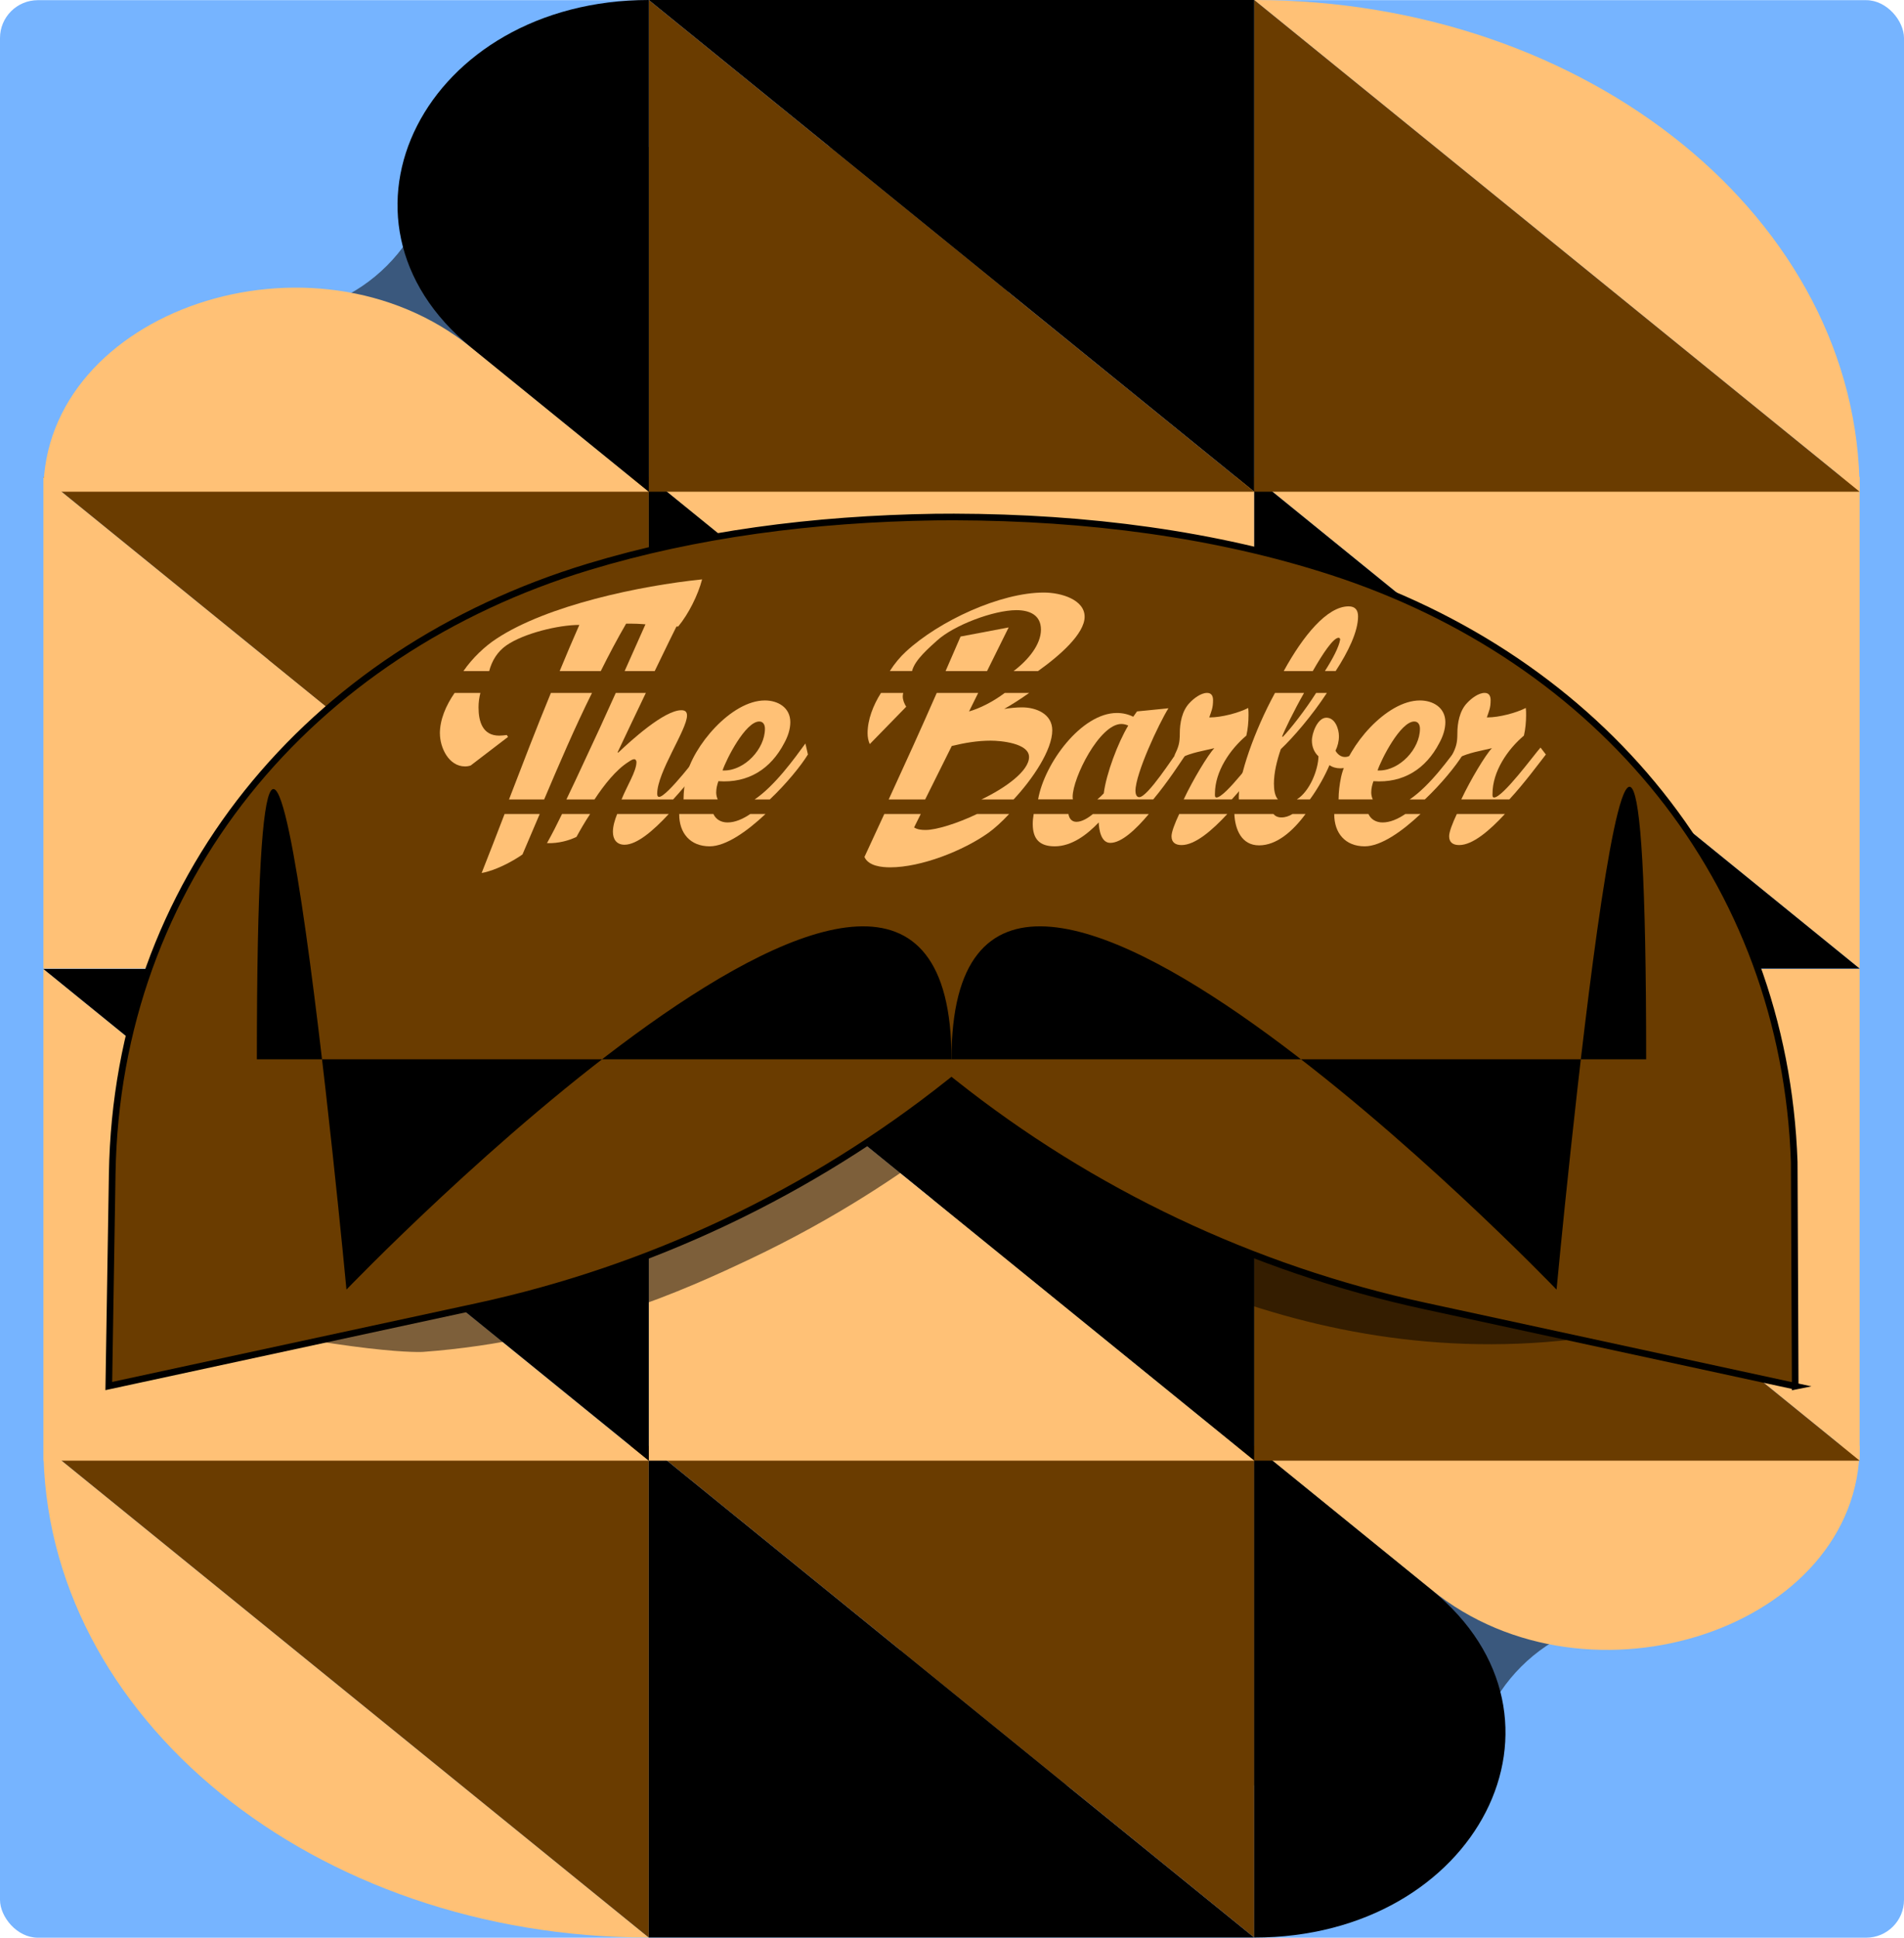 <?xml version="1.0" encoding="UTF-8"?>
<svg id="Layer_2" data-name="Layer 2" xmlns="http://www.w3.org/2000/svg" viewBox="0 0 575.38 585.41">
  <g id="ArtboardSix">
    <rect y=".05" width="575.38" height="585.37" rx="11.44" ry="11.44" fill="#76b4ff"/>
    <path d="M218.08,267.93H81.06V95.13c28,0,50.71-22.7,50.71-50.71h172.8v137.02c0,47.76-38.72,86.49-86.49,86.49Z" opacity=".51"/>
    <path d="M358.52,315.88h137.02v172.8c-28,0-50.71,22.7-50.71,50.71h-172.8v-137.02c0-47.76,38.72-86.49,86.49-86.49Z" opacity=".51"/>
    <g id="Triangles">
      <path d="M196.06,585.37h0L13.11,436.81h0c0,82.05,81.91,148.56,182.95,148.56Z" fill="#ffc176"/>
      <polygon points="196.06 585.37 379.02 585.37 196.06 436.81 196.06 585.37"/>
      <polygon points="196.06 436.81 13.11 436.81 196.06 585.37 196.06 436.81" fill="#6a3c00"/>
      <polygon points="379.02 436.81 196.06 436.81 379.02 585.37 379.02 436.81" fill="#6a3c00"/>
      <path d="M561.97,436.81h-182.95s53.59,43.51,53.59,43.51c47.74,38.76,129.37,11.31,129.37-43.51h0Z" fill="#ffc176"/>
      <path d="M379.02,585.37h0c67.51,0,101.32-66.28,53.59-105.04l-53.59-43.51v148.56Z"/>
      <polygon points="561.97 292.73 379.02 292.73 561.97 441.29 561.97 292.73" fill="#ffc176"/>
      <polygon points="379.02 292.73 196.06 292.73 379.02 441.29 379.02 292.73"/>
      <polygon points="379.02 441.29 561.97 441.29 379.02 292.73 379.02 441.29" fill="#6a3c00"/>
      <polygon points="196.06 441.29 379.02 441.29 196.06 292.73 196.06 441.29" fill="#ffc176"/>
      <polygon points="13.11 441.29 196.06 441.29 13.11 292.73 13.11 441.29" fill="#ffc176"/>
      <polygon points="196.06 292.73 13.11 292.73 196.06 441.29 196.06 292.73"/>
      <polygon points="13.11 292.63 196.06 292.63 13.11 144.08 13.11 292.63" fill="#ffc176"/>
      <polygon points="196.06 292.63 379.02 292.63 196.06 144.08 196.06 292.63"/>
      <polygon points="196.06 144.08 13.11 144.08 196.06 292.63 196.06 144.08" fill="#6a3c00"/>
      <polygon points="379.02 144.08 196.06 144.08 379.02 292.63 379.02 144.08" fill="#ffc176"/>
      <polygon points="561.97 144.08 379.02 144.08 561.97 292.63 561.97 144.08" fill="#ffc176"/>
      <polygon points="379.02 292.63 561.97 292.63 379.02 144.08 379.02 292.63"/>
      <path d="M379.02,0h0l182.95,148.56h0C561.97,66.51,480.06,0,379.02,0Z" fill="#ffc176"/>
      <polygon points="379.02 0 196.06 0 379.02 148.56 379.02 0"/>
      <polygon points="379.02 148.56 561.97 148.56 379.02 0 379.02 148.56" fill="#6a3c00"/>
      <polygon points="196.06 148.56 379.02 148.56 196.06 0 196.06 148.56" fill="#6a3c00"/>
      <path d="M13.11,148.56h182.95s-53.59-43.51-53.59-43.51C94.74,66.28,13.11,93.73,13.11,148.56h0Z" fill="#ffc176"/>
      <path d="M196.06,0h0c-67.51,0-101.32,66.28-53.59,105.04l53.59,43.51V0Z"/>
    </g>
    <path d="M521.84,376.17v12.6c0,3.84-2.39,7-5.31,7-13.61,4.32-28.75,7.72-45.3,9.33-88.43,8.62-158.19-39.46-185.33-60.67-13.21,10.03-33.15,23.62-59.33,36-18.77,8.87-52.77,24.57-98.67,28,0,0-17.72,1.32-79.79-12.67-.76-.17-2.58-.52-3.74-2.06-.96-1.27-1.56-3.02-1.56-4.94v-12.6c0-3.24,11.5-82.62,13.76-83.42.44-.16.9-.23,1.37-.23l457.06-22.34c.48,0,.94.07,1.37.23,2.27.8,5.48,102.52,5.48,105.76Z" opacity=".51"/>
    <path id="MustacheBorder" d="M542.5,418.81l-.29-67.72c-2.94-85.33-58.55-152-139.76-178.35-35.03-11.37-73.83-16.45-114.15-16.55-1.89,0-3.78,0-5.66.03-36.87.55-72.37,5.21-104.79,15.04-84.52,25.62-142.51,95.08-143.94,183.39l-1.03,64.1,111.18-24.01c52.16-11.26,101.03-34.4,142.8-67.62l.67-.53.61.48c41.69,33.13,90.44,56.23,142.48,67.5l111.89,24.24Z" fill="#6a3c00" stroke="#000" stroke-miterlimit="10" stroke-width="2"/>
    <path d="M497.46,320.04c0-219.61-27.08,69.57-27.08,69.57,0,0-182.84-190.46-182.84-69.57"/>
    <path d="M77.62,320.04c0-218.02,27.08,69.57,27.08,69.57,0,0,182.84-190.46,182.84-69.57"/>
    <g>
      <path d="M132.94,221.59c0,4.27,2.66,9.96,7.59,9.96.57,0,1.14-.09,1.71-.28l11.29-8.64-.38-.57c-.76.09-1.52.19-2.28.19-5.03,0-6.26-4.27-6.26-8.54,0-1.49.2-2.95.56-4.36h-7.79c-2.64,3.81-4.45,8.08-4.45,12.24Z" fill="#ffc176"/>
      <path d="M189.22,188.42h1.61c4.55,0,8.92.85,13.47.85h.66c3.13-3.8,5.98-9.49,7.21-14.23-18.6,1.9-46.78,7.78-62.16,17.94-3.5,2.29-7.2,5.77-9.97,9.77h7.79c.8-3.1,2.49-5.89,5.22-7.78,5.22-3.61,15.66-6.17,22.02-6.17-2.05,4.62-4.01,9.28-5.94,13.95h12.42c2.41-4.85,4.94-9.64,7.66-14.33Z" fill="#ffc176"/>
      <path d="M178.9,209.34h-12.42c-4.39,10.65-8.52,21.42-12.66,32.19h10.62c4.6-10.83,9.23-21.66,14.46-32.19Z" fill="#ffc176"/>
      <path d="M152.48,245.93c-2.29,5.95-4.58,11.9-6.93,17.82,3.89-.66,9.11-3.32,12.34-5.6,1.75-4.06,3.48-8.14,5.21-12.22h-10.62Z" fill="#ffc176"/>
      <path d="M206.49,185.1c-3.7.28-7.5,1.33-11.01,2.56-2.22,5.04-4.46,10.07-6.72,15.09h9.09c2.84-5.91,5.72-11.8,8.64-17.65Z" fill="#ffc176"/>
      <path d="M165.29,254.74h.57c2.85,0,5.79-.66,8.35-1.9,1.11-2.05,2.51-4.47,4.12-6.91h-8.49c-1.45,2.99-2.95,5.95-4.55,8.81Z" fill="#ffc176"/>
      <path d="M186.5,245.93c-.74,1.85-1.28,3.69-1.28,5.39,0,2.28,1.14,3.89,3.51,3.89,3.76,0,8.75-4.29,13.36-9.28h-15.59Z" fill="#ffc176"/>
      <path d="M214.45,228.04l-1.52-2.37c-1.42,1.9-11.39,15.09-13.76,15.09-.47,0-.57-.57-.57-.95,0-6.55,9.01-19.36,9.01-23.63,0-1.14-.57-1.61-1.71-1.61-5.22,0-15.37,9.3-19.07,12.81l-.19-.1c2.82-5.97,5.66-11.96,8.53-17.93h-9.09c-3.15,7-6.34,13.97-9.6,20.88-1.74,3.75-3.5,7.55-5.32,11.31h8.49c2.93-4.46,6.53-8.98,10.21-11.31.47-.28,1.14-.85,1.8-.85.47,0,.67.47.67.85,0,2.78-2.8,7.07-4.51,11.31h15.59c4.59-4.97,8.8-10.65,11.03-13.49Z" fill="#ffc176"/>
      <path d="M244.15,227.94l-.76-3.32c-3.25,4.43-9.17,12.73-15.34,16.91h4.58c4.99-4.72,9.37-10.1,11.52-13.59Z" fill="#ffc176"/>
      <path d="M226.72,245.93c-2.3,1.56-4.63,2.55-6.86,2.55-2.02,0-3.55-.97-4.27-2.55h-10.34s0,.05,0,.08c0,5.69,3.32,9.68,9.21,9.68,4.87,0,11.25-4.46,16.86-9.76h-4.58Z" fill="#ffc176"/>
      <path d="M216.44,239.33c0-1.14.29-2.28.66-3.32,9.02.66,15.85-3.7,19.93-11.58,1.04-1.9,1.8-4.08,1.8-6.26,0-4.37-3.7-6.55-7.69-6.55-10.15,0-21.83,13.85-23.82,23.15-.47,2.25-.75,4.5-.76,6.75h10.34c-.3-.64-.47-1.37-.47-2.2ZM229.45,217.98c1.23,0,1.71,1.04,1.71,2.18,0,6.07-6.07,12.62-12.34,12.62h-.47c1.14-3.42,6.93-14.8,11.1-14.8Z" fill="#ffc176"/>
      <path d="M262.18,221.49c0,1.14.19,2.28.66,3.32l11.01-11.29c-.57-.95-1.04-1.99-1.04-3.13,0-.34.06-.69.14-1.04h-6.72c-2.38,3.75-4.05,8.11-4.05,12.15Z" fill="#ffc176"/>
      <path d="M304.8,189.56l-14.52,2.75c-1.49,3.49-3.01,6.96-4.53,10.44h12.53l6.53-13.19Z" fill="#ffc176"/>
      <path d="M283.26,193.45c5.03-4.56,16.99-9.11,23.91-9.11,3.89,0,7.4,1.42,7.4,5.88s-3.74,9.11-8.27,12.53h7.38c6.61-4.7,14.09-11.29,14.09-16.42s-7.02-7.31-12.34-7.31c-13.1,0-31.6,8.54-41.66,17.84-1.74,1.6-3.44,3.63-4.87,5.88h6.72c.83-3.45,5.4-7.23,7.64-9.3Z" fill="#ffc176"/>
      <path d="M287.62,225.38c3.89-.95,7.78-1.61,11.77-1.61,3.04,0,11.58.76,11.58,4.93s-6.96,9.29-14.39,12.83h9.73c5.76-6.17,11.68-14.94,11.68-20.89,0-4.93-4.84-6.93-9.11-6.93-1.8,0-3.61.19-5.41.47,1.86-1.05,4.62-2.76,7.55-4.84h-7.38c-3.58,2.7-7.66,4.72-10.8,5.6l2.77-5.6h-12.53c-4.72,10.78-9.6,21.5-14.52,32.19h11.02l8.04-16.15Z" fill="#ffc176"/>
      <path d="M295.24,245.93c-6.01,2.87-12.32,4.82-15.5,4.82-1.23,0-2.47-.1-3.51-.76l2.02-4.06h-11.02c-2,4.33-4,8.66-6,12.98,1.23,2.75,5.22,3.13,7.78,3.13,9.39,0,22.11-5.03,29.7-10.44,1.82-1.3,4.03-3.29,6.25-5.68h-9.73Z" fill="#ffc176"/>
      <path d="M324.15,240.75c0-5.79,8.16-22.02,14.71-22.02.76,0,1.42.19,2.09.47-3.13,5.22-6.64,14.52-7.4,20.5-.53.56-1.2,1.21-1.94,1.82h16.89c4.39-5.24,8.31-11.33,9.91-13.68l-1.9-1.71c-1.9,2.47-9.68,14.71-12.24,14.71-.95,0-1.14-1.23-1.14-1.9,0-5.22,7.02-20.21,9.96-24.96l-9.49.95-1.14,1.61c-1.52-.76-3.23-1.14-4.93-1.14-10.73,0-21.93,15.23-23.82,26.11h10.51c-.04-.26-.07-.52-.07-.78Z" fill="#ffc176"/>
      <path d="M330.27,245.93c-1.51,1.25-3.33,2.36-4.99,2.36-1.49,0-2.2-1.11-2.4-2.36h-10.51c-.18,1.05-.28,2.07-.28,3.02,0,4.56,2.09,6.74,6.64,6.74,5.22,0,9.87-3.61,13.29-7.21.09,2.09.66,6.17,3.51,6.17,3.37,0,7.69-4.01,11.63-8.71h-16.89Z" fill="#ffc176"/>
      <path d="M356.35,245.93c-1.37,2.91-2.32,5.44-2.32,6.72,0,1.9,1.23,2.66,3.04,2.66,4.05,0,9.15-4.33,13.81-9.38h-14.53Z" fill="#ffc176"/>
      <path d="M383.27,227.94l-1.61-2.09c-1.8,1.99-11.39,15.09-14.04,15.09-.57,0-.47-.76-.47-1.14,0-6.74,4.55-13.38,9.49-17.56.47-1.99.66-4.18.66-6.17,0-.76,0-1.42-.09-2.18-2.94,1.52-8.16,2.85-11.48,2.85h-.29c.67-1.99,1.14-2.85,1.14-5.22,0-1.23-.47-2.18-1.8-2.18-1.9,0-4.08,1.71-5.31,3.04-2.28,2.37-2.94,6.07-2.94,9.2,0,2.94-.38,4.08-1.61,6.64l1.9.76c3.23-1.61,6.64-2.09,10.15-2.94-1.91,1.97-6.47,9.54-9.26,15.48h14.53c4.61-5,8.79-10.7,11.05-13.59Z" fill="#ffc176"/>
      <path d="M384.97,236.86c0-3.51.95-7.21,2.09-10.53,3.69-3.48,9.42-10.09,13.92-16.99h-3.25c-3.38,5.31-7.75,10.89-10.09,13.29l-.19-.1c.63-1.74,3.52-7.73,6.63-13.19h-8.78c-6.34,11.59-10.95,25.17-10.95,31.31,0,.29,0,.58.02.87h11.81c-.99-1.15-1.2-3.07-1.2-4.67Z" fill="#ffc176"/>
      <path d="M401.77,231.17c.95.66,2.09.95,3.23.95,3.04,0,5.69-1.99,7.5-4.27l-1.52-2.28c-1.04,1.42-2.66,3.13-4.55,3.13-1.23,0-2.28-.85-2.85-1.9.66-1.33,1.04-2.85,1.04-4.37,0-2.18-1.14-5.6-3.8-5.6s-4.37,4.65-4.37,6.93c0,1.8.66,3.51,1.99,4.74-.08,4-2.56,10.52-6.54,13.02h3.95c2.59-3.52,4.63-7.37,5.91-10.36Z" fill="#ffc176"/>
      <path d="M390.57,245.93c-1.02.64-2.13,1.03-3.33,1.03-1.1,0-1.87-.4-2.41-1.03h-11.81c.21,4.6,2.12,9.47,7.48,9.47s10.28-4.38,14.02-9.47h-3.95Z" fill="#ffc176"/>
      <path d="M404.53,192.69c.28,0,.38.19.47.47-.35,2.27-2.24,5.86-4.62,9.58h3.25c3.83-5.88,6.77-11.97,6.77-16.51,0-1.9-.85-3.04-2.85-3.04-6.53,0-13.8,8.94-19.61,19.55h8.78c3-5.27,6.21-10.06,7.8-10.06Z" fill="#ffc176"/>
      <path d="M424.67,245.93c-2.3,1.56-4.63,2.55-6.86,2.55-2.02,0-3.55-.97-4.27-2.55h-10.34s0,.05,0,.08c0,5.69,3.32,9.68,9.21,9.68,4.87,0,11.25-4.46,16.86-9.76h-4.58Z" fill="#ffc176"/>
      <path d="M414.39,239.33c0-1.14.29-2.28.66-3.32,9.02.66,15.85-3.7,19.93-11.58,1.04-1.9,1.8-4.08,1.8-6.26,0-4.37-3.7-6.55-7.69-6.55-10.15,0-21.83,13.85-23.82,23.15-.47,2.25-.75,4.5-.76,6.75h10.34c-.3-.64-.47-1.37-.47-2.2ZM427.39,217.98c1.23,0,1.71,1.04,1.71,2.18,0,6.07-6.07,12.62-12.34,12.62h-.47c1.14-3.42,6.93-14.8,11.1-14.8Z" fill="#ffc176"/>
      <path d="M442.1,227.94l-.76-3.32c-3.25,4.43-9.17,12.73-15.34,16.91h4.58c4.99-4.72,9.37-10.1,11.52-13.59Z" fill="#ffc176"/>
      <path d="M467.15,227.94l-1.61-2.09c-1.8,1.99-11.39,15.09-14.04,15.09-.57,0-.47-.76-.47-1.14,0-6.74,4.55-13.38,9.49-17.56.47-1.99.66-4.18.66-6.17,0-.76,0-1.42-.09-2.18-2.94,1.52-8.16,2.85-11.48,2.85h-.29c.67-1.99,1.14-2.85,1.14-5.22,0-1.23-.47-2.18-1.8-2.18-1.9,0-4.08,1.71-5.31,3.04-2.28,2.37-2.94,6.07-2.94,9.2,0,2.94-.38,4.08-1.61,6.64l1.9.76c3.23-1.61,6.64-2.09,10.15-2.94-1.91,1.97-6.47,9.54-9.26,15.48h14.53c4.61-5,8.79-10.7,11.05-13.59Z" fill="#ffc176"/>
      <path d="M440.24,245.93c-1.37,2.91-2.32,5.44-2.32,6.72,0,1.9,1.23,2.66,3.04,2.66,4.05,0,9.15-4.33,13.81-9.38h-14.53Z" fill="#ffc176"/>
    </g>
  </g>
</svg>